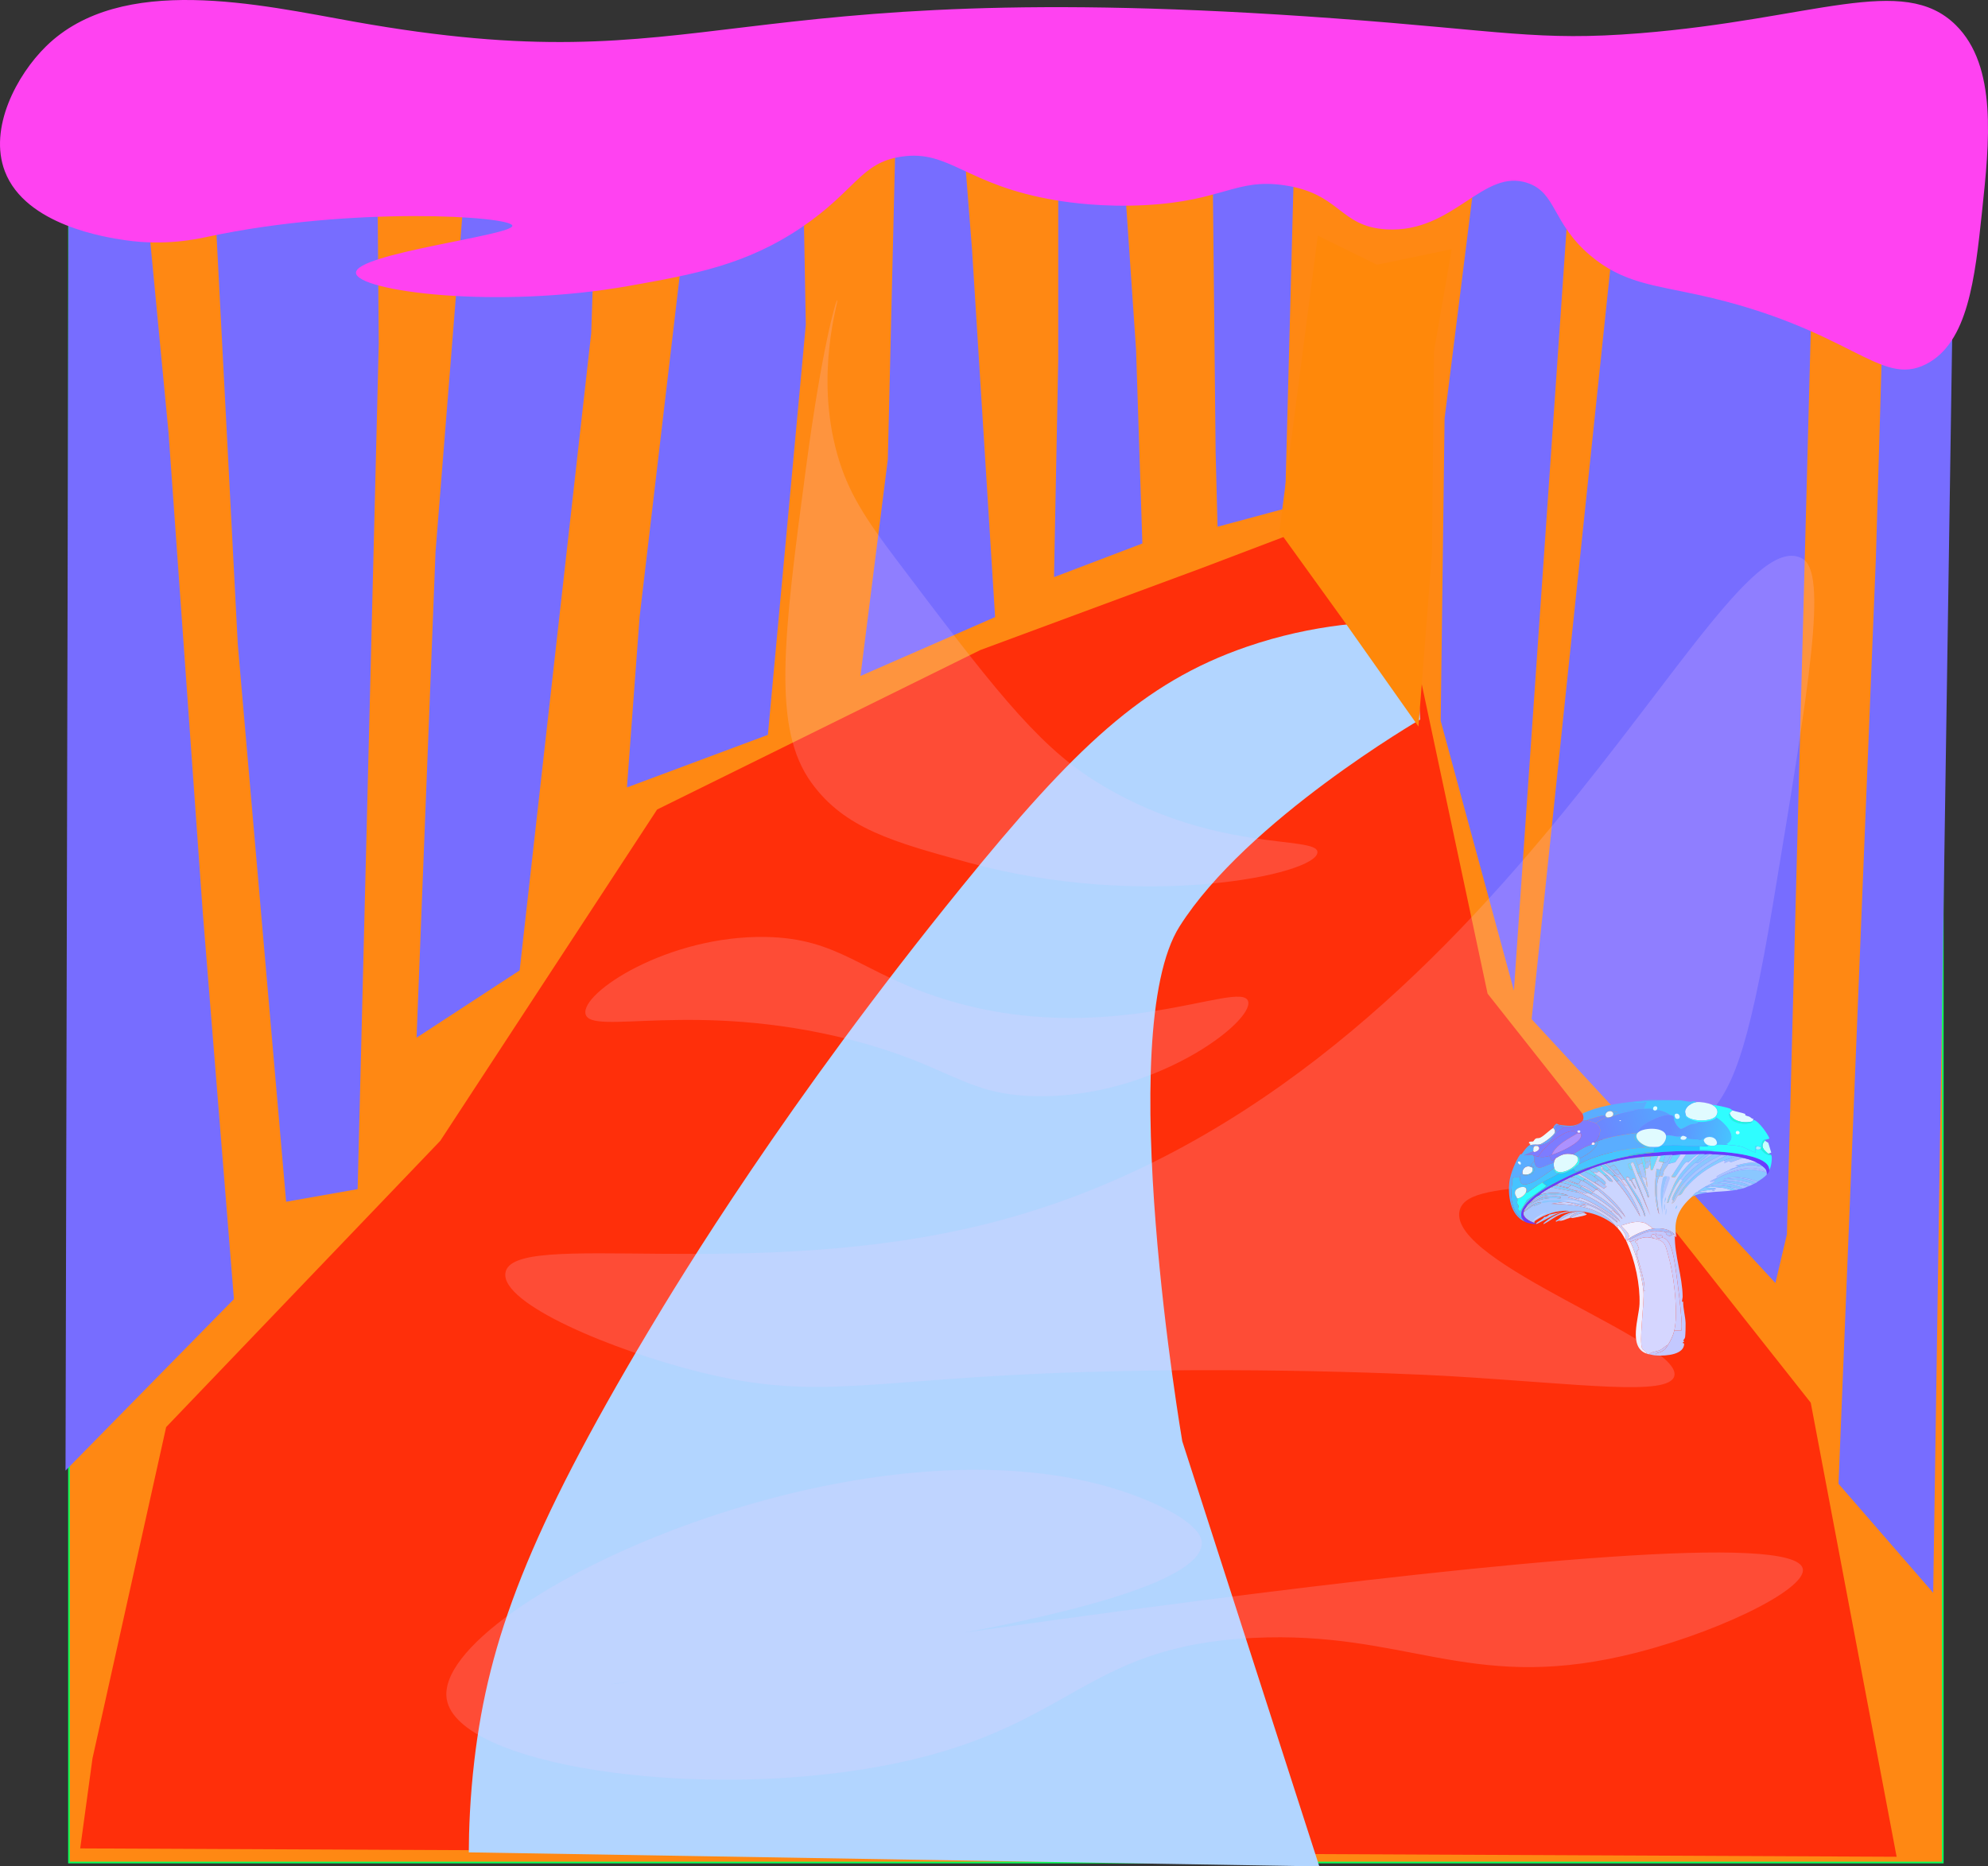 <?xml version="1.0" encoding="UTF-8"?>
<svg id="Layer_47" data-name="Layer 47" xmlns="http://www.w3.org/2000/svg" xmlns:xlink="http://www.w3.org/1999/xlink" viewBox="0 0 1187.84 1115.38">
  <rect x="0" y="0" width="1187.84" height="1115.38" fill="#333333" stroke="none"/>
  <defs>
    <style>
      .cls-1 {
        fill: #776dff;
      }

      .cls-2 {
        fill: #c5fffd;
      }

      .cls-3 {
        fill: #97c4ff;
      }

      .cls-4 {
        fill: #d5d6ff;
      }

      .cls-5 {
        fill: #6fd8ff;
      }

      .cls-6 {
        fill: #6d8aff;
      }

      .cls-7 {
        fill: url(#linear-gradient-2);
      }

      .cls-8 {
        fill: #85cbff;
      }

      .cls-9 {
        fill: #f2eeff;
      }

      .cls-10 {
        fill: #26c5ff;
      }

      .cls-11 {
        fill: #a7c6ff;
      }

      .cls-12 {
        fill: #b0c3ff;
      }

      .cls-13 {
        fill: #ac91ff;
      }

      .cls-14 {
        fill: url(#linear-gradient);
      }

      .cls-15 {
        fill: #63a4ff;
      }

      .cls-16 {
        fill: #a7beff;
      }

      .cls-17 {
        fill: #43c6ff;
      }

      .cls-18 {
        fill: #b0edff;
      }

      .cls-19 {
        fill: #b3c4ff;
      }

      .cls-20 {
        fill: #ff2f0a;
      }

      .cls-21 {
        fill: #ff42f1;
      }

      .cls-22 {
        fill: #fbd0ff;
        opacity: .18;
      }

      .cls-23 {
        fill: #18ffda;
      }

      .cls-24 {
        fill: #fff;
      }

      .cls-25 {
        fill: #ff880a;
      }

      .cls-26 {
        fill: #7d7cff;
      }

      .cls-27 {
        fill: #b2d5ff;
      }

      .cls-28 {
        fill: #693cff;
      }

      .cls-29 {
        fill: #5aadff;
      }

      .cls-30 {
        fill: #8ac7ff;
      }

      .cls-31 {
        fill: #ccceff;
      }

      .cls-32 {
        fill: #edf9ff;
      }

      .cls-33 {
        fill: #46c4ff;
      }

      .cls-34 {
        fill: #ff8813;
        stroke: #0afe5b;
        stroke-miterlimit: 10;
      }

      .cls-35 {
        fill: #2ffdff;
      }

      .cls-36 {
        fill: #e0fbff;
      }

      .cls-37 {
        fill: #c3c8ff;
      }

      .cls-38 {
        fill: #cbd5ff;
      }
    </style>
    <linearGradient id="linear-gradient" x1="2160" y1="7386.37" x2="2184.41" y2="7390.86" gradientTransform="translate(-2915.11 -12676.57) scale(1.81)" gradientUnits="userSpaceOnUse">
      <stop offset="0" stop-color="#648bff"/>
      <stop offset="1" stop-color="#40d0ff"/>
    </linearGradient>
    <linearGradient id="linear-gradient-2" x1="2160.17" y1="7385.03" x2="2143.69" y2="7389.86" gradientTransform="translate(-2915.11 -12676.57) scale(1.81)" gradientUnits="userSpaceOnUse">
      <stop offset="0" stop-color="#59a1ff"/>
      <stop offset="1" stop-color="#6b88ff"/>
    </linearGradient>
  </defs>
  <g>
    <g>
      <rect class="cls-34" x="41.22" y="35.43" width="1119.6" height="1077.63"/>
      <polygon class="cls-20" points="839.98 293.16 717.76 339.59 585.75 388.47 392.63 483.78 263.06 681.77 99.27 852.86 55.26 1050.86 47.92 1104.63 1133.24 1109.62 1081.93 838.28 888.84 593.82 839.97 364.04 839.98 293.16"/>
      <polygon class="cls-1" points="139.77 776.38 121.16 545.37 100.69 258.46 80.21 44.21 41.09 60.97 39.15 878.84 139.77 776.38"/>
      <polygon class="cls-1" points="124.51 46.96 142.08 385.08 170.96 718.18 213.69 710.64 226.31 205.35 225.06 49.48 124.51 46.96"/>
      <polygon class="cls-1" points="280.37 77.14 260.23 329.79 248.9 620.14 310.49 579.93 353.26 199.07 358.3 45.72 280.37 77.14"/>
      <polygon class="cls-1" points="416.12 79.67 382.16 368.76 374.6 470.58 458.82 439.16 481.47 194.06 478.97 57.05 416.12 79.67"/>
      <polygon class="cls-1" points="535.53 63.34 530.48 274.5 514.13 403.97 594.58 368.78 580.77 148.81 573.24 53.28 535.53 63.34"/>
      <polygon class="cls-1" points="632.31 75.91 632.3 215.44 629.78 344.9 682.57 324.8 678.81 209.16 668.77 62.09 632.31 75.91"/>
      <polygon class="cls-1" points="727.49 314.79 726.35 270.6 724.2 64.85 774.15 61.66 767.75 303.95 727.49 314.79"/>
      <polygon class="cls-1" points="1098.53 886.74 1120.86 333.12 1129.45 38.31 1168.88 40.03 1155.09 951.88 1098.53 886.74"/>
      <polyline class="cls-1" points="1067.69 737.62 1084.89 86.3 968.33 101.71 915.15 609.05 1060.83 766.76"/>
      <polygon class="cls-1" points="860.83 430.82 863.14 250.09 881.58 102.75 937.98 108.51 904.56 591.98 860.83 430.82"/>
      <path class="cls-21" d="M2.92,102.43c12.38,32.34,60.79,39.47,71.86,41.1,23.98,3.53,42.82-.65,49.96-2.17,85.7-18.21,180.59-12.22,181.38-6.5.81,5.79-93.98,16.58-93.41,28.23.53,10.82,83.3,22.07,164,7.62,37.9-6.79,68.94-12.35,102.1-34.75,32.55-21.99,35.3-38.68,59.74-42.35,28.97-4.35,38.45,17.1,92.32,26.07,8.64,1.44,28.42,4.22,53.37,2.91,46.55-2.45,54.03-16.15,83.14-11.87,33.72,4.96,32.79,24.67,60.94,26.35,40.21,2.4,57.68-36.89,84.5-27.69,17.33,5.95,14.45,23.88,37.38,43.29,19.36,16.39,38.1,17.72,64.92,23.61,90.54,19.9,107.98,55.51,135.74,41.33,25.1-12.82,29.19-51.32,33.45-91.48,4.36-41.09,9.19-86.56-15.73-111.16-31.57-31.17-85.14-3.4-188.87,4.9-60.89,4.87-82.02-1.53-181.98-8.87-373.63-27.45-369.64,40.57-586.27,1.92C155.43,2.93,72.48-16.37,27.52,27.67,10.12,44.71-6.99,76.53,2.92,102.43Z"/>
      <path class="cls-27" d="M845.2,371.49c-24.35-.61-60.33,1.29-100.3,15.04-62.19,21.38-103.14,60.76-170.52,143.75-104.42,128.59-167.8,233.15-187.25,265.78-71.34,119.7-95.21,183.96-103.67,255.76-2.69,22.81-3.3,41.93-3.35,55.17l508.19,8.4-81.89-254.1s-41.77-244.07-1.65-307.59c40.13-63.52,143.78-123.69,143.78-123.69l-3.34-58.51Z"/>
    </g>
    <path class="cls-22" d="M1076.93,333.82c-51.59-28.79-183.9,320.82-486.2,397.28-141.39,35.76-284.67,2.84-288.74,29.59-2.82,18.53,64.13,46.32,115.98,59.24,72.08,17.95,101.67,3.84,229.51.02,118.92-3.55,219.64,2.49,219.64,2.49,77.53,4.65,129.79,12.03,133.26.01,5.86-20.26-134.98-67.5-128.32-98.72,5.19-24.37,92.07-.87,145.61-54.28,16.77-16.73,26.45-37.2,41.96-130.79,21.69-130.88,32.54-196.32,17.29-204.83Z"/>
    <path class="cls-22" d="M500.26,271.46c6.42,22.76,16.86,38.52,35.29,62.92,55.25,73.15,82.88,109.72,118.14,131.97,70.14,44.26,133.68,32.5,133.49,42.98-.24,13.38-103.92,34.89-208.68,6.12-44.7-12.27-73.8-20.27-93.6-47.58-23.55-32.49-17.04-85.52-3.05-190.27,9.32-69.78,17.6-98.34,18.42-98.2,1.02.17-13.63,43.8,0,92.07Z"/>
    <path class="cls-22" d="M349.86,605.95c-2.96-12.74,49.31-46.97,107.41-46.02,44.4.72,57.03,21.41,105.87,36.84,98.71,31.17,178.27-11.93,182.6,1.55,3.89,12.1-56.55,58.36-127.36,56.76-42.75-.96-50.48-18.48-110.48-33.77-93.2-23.74-154.93-1.95-158.05-15.36Z"/>
    <path class="cls-22" d="M266.96,1015.64c-10.07-57.65,264.37-185.6,420.45-118.12,30.01,12.98,30.69,22.39,30.69,24.55-.14,48.15-353.07,83.3-352.93,84.36.21,1.51,702.51-111.74,711.99-68.99,2.81,12.67-55.02,40.19-107.42,52.16-92.89,21.21-130.5-15.18-220.96-10.76-103.69,5.06-107.59,55.48-222.5,76.7-112.28,20.73-252.49-.82-259.32-39.92Z"/>
  </g>
  <g id="Generative_Object" data-name="Generative Object">
    <g>
      <path class="cls-30" d="M1054.81,700.51s.31.42.88.23c.05.37-.03.76,0,1.13-1.43,1.73-3.53,3.03-5.56,4.3-6.12-2.61-13.86-3.61-20.48-1.47l9.51-.79c3.42.85,7.18,1.17,10.09,2.94-.48.28-1.01.44-1.46.68-3.56-1.11-8.01-2.31-11.85-2.49-1.64-.08-5.75.11-6.73.68,5.47-.12,11.89.23,16.24,2.94-.42.17-.75.29-1.17.45-5.96-1.25-11.97-3.28-18.28-2.49l8.78,1.13c1.99.88,5.11,1.14,6.58,2.49-.57.16-1.68.32-2.34.45-1.76-1-3.79-1.25-5.85-1.58-2.76-1.38-9.91-1.94-12.87,0-.44.07-.9.6-.88-.23.79-.46,1.23-.63,1.32-.68.35-.2,5.83-2.68,3.22-2.49-.12,0,.11.5-1.32.45,1.47-.74,2.9-1.8,4.39-2.49,9.47-4.39,17.3-6.44,27.79-3.17Z"/>
      <path class="cls-9" d="M987.82,734.22c-4.04.52-11.79,3.81-14.63,6.11-.22.18-1.38.68-1.17,1.02,2.16-.27,1.26-.06,1.76.57l-1.76.45c-.2-.43-.4-.98-.59-1.36,4.73-2.62-1.01-5.88-2.78-8.6,5.06-1.5,9.21-3.32,14.63-1.36l4.53,3.17Z"/>
      <path class="cls-11" d="M946.87,725.17c-2.78-.48-6.05,1.27-8.19,2.49-.29.06-.57.16-.88.23.34-1.69,3.11-2.47,4.68-3.28-4.38-.08-7.87,3.37-11.12,4.86-.52.24-1.14.36-1.61.68l-.15-.57c1.76-.84,3.12-2.39,4.83-3.28,3.57-1.86,6.91-2.75,11.12-2.04.16.03,1.96.42,1.32.91Z"/>
      <path class="cls-11" d="M1047.79,707.52c-.88.46-1.38.73-2.34,1.13-4.35-2.71-10.77-3.06-16.24-2.94.98-.57,5.09-.76,6.73-.68,3.84.18,8.28,1.38,11.85,2.49Z"/>
      <path class="cls-11" d="M917.91,731.51c.03-.14-.05-.39,0-.45.74-.99,4.21-2.47,4.83-3.85.81.32,2.41-.64,2.93-1.36l8.34-1.7c-1.45.52-3.14.87-4.53,1.47-1.76.76-10.87,5.82-11.56,5.88Z"/>
      <path class="cls-11" d="M1044.28,709.11c-.97.36-1.89.85-2.93,1.13-1.47-1.35-4.59-1.61-6.58-2.49l-8.78-1.13c6.31-.79,12.33,1.24,18.28,2.49Z"/>
      <path class="cls-38" d="M937.8,727.89c-1.67.38-4.3,2.07-6.44,1.58,3.25-1.5,6.74-4.95,11.12-4.86-1.57.81-4.34,1.59-4.68,3.28Z"/>
      <path class="cls-11" d="M1050.13,706.17c-.28.18-.48.45-.88.68-2.91-1.77-6.67-2.1-10.09-2.94l-9.51.79c6.62-2.13,14.35-1.14,20.48,1.47Z"/>
      <path class="cls-38" d="M946.87,725.17c4.61.8-5.61,2.37-7.17,2.72-.58.13-.85-.26-1.02-.23,2.14-1.22,5.41-2.97,8.19-2.49Z"/>
      <path class="cls-11" d="M1039.02,710.69c-.66.13-1.12.38-1.76.45l-4.1-2.04c2.06.33,4.09.59,5.85,1.58Z"/>
      <path class="cls-8" d="M978.75,696.66c.46,1.47.95,2.85,1.46,4.3l-1.76.23c-.38-.82-2.26-6.27-2.63-6.45-1.02-.48-1.88,1.33-.88,1.92-.04-.07-1.21-.7-1.02-1.36-2.54-1.02.34,5.39,1.32,3.51-.45-.41-.26-1.83-.29-1.92l11.12,29.3-9.36-21.95c-4.23-.04,1.2,4.42.73,6.22-1.3-1.53-1.91-3.55-3.07-5.09-.18-.24-.68.01-.88-.23-.05-.06.45-.79-.29-1.36-.79-.61-1.5-.41-1.46.45.03.73,7.17,10.93,8.19,13.12.55,1.19,3.36,8.36,3.22,9.05-.33,1.63-1.38-2.55-1.46-2.72-2.53-5.19-5.65-10.5-8.78-15.5-.74-1.18-1.57-2.25-2.34-3.39-.82-1.22-1.42-2.18-2.34-3.39-.61-.81-1.07-1.68-1.76-2.49-.36-.43-1.8-2.64-2.19-2.72l-2.49,1.36c-.83-.8-1.27-1.63-2.63-2.04,6.22-1.75,12.46-3.03,19.01-3.85.71.78-.64.25-.88.57-.43.58,1.22,3.65,1.46,4.41Z"/>
      <path class="cls-30" d="M1028.78,690.1c-13.22,6.11-24.44,15.82-28.96,27.38-.39-.11-.73-.32-.73-.68.02-2.09,4.71-9.68,6.29-11.77,4.46-5.88,11.34-11.19,18.43-15.16,1.71.03,3.28.1,4.97.23Z"/>
      <path class="cls-11" d="M1032,690.33c-12.17,5.82-23.27,13.61-28.96,23.98-1.55.46-1.75,4.18-4.1,4.86.1-.61.66-1.14.88-1.7,4.52-11.56,15.74-21.26,28.96-27.38,1.08.08,2.14.11,3.22.23Z"/>
      <path class="cls-8" d="M1036.97,691.01c-2.06,1.09-4.51,1.61-6.73,2.49-9.35,3.72-17.73,10.04-23.4,16.86-.98,1.17-1.89,4.02-3.8,3.96,5.69-10.37,16.79-18.16,28.96-23.98,1.69.18,3.31.4,4.97.68Z"/>
      <path class="cls-8" d="M1019.12,689.88c-1.56.49-4.6,3.69-5.85,4.75-3.94,3.34-6.54,5.96-9.36,9.96-3.13,4.45-5.61,9.16-7.02,14.14l-.88.23,1.17-4.07c1.53-2.79,2.24-5.82,3.8-8.6,3.48-6.2,8.87-11.63,14.63-16.63,1.07,0,2.58-.18,3.51.23Z"/>
      <path class="cls-8" d="M1015.03,689.65c-2.64,1.1-4.02,3.18-6,4.75-.25.2-.62-.44-1.61.11-1.53.86-5.98,8.72-6.58,8.94-.3.11-2.02.07-2.19-.34l8.78-13.24c2.53-.08,5.09-.18,7.61-.23Z"/>
      <path class="cls-11" d="M1053.06,696.89c1.63,1.3,2.36,1.92,2.63,3.85-.57.2-.83-.21-.88-.23-.85-1.54-5.63-2.41-7.46-2.49-6.83-.31-14.98,2.48-20.33,5.66-1.49.69-2.92,1.75-4.39,2.49-.33-.01-.38.45-.88-.11,1.05-.94,3.44-1.59,4.39-2.49.3-.29-.63-.41-.59-.45.52-.53,6.78-3.53,7.9-3.96,3.7-1.42,9.48-3.08,13.6-2.94,1.93.06,4.01,1.04,6,.68Z"/>
      <path class="cls-38" d="M948.62,712.73c.56.3,1.23.6,1.76.91,5.76,3.33,12.69,8.12,16.67,12.44-1.4-.31-3.52-3.98-4.39-2.04-5.15-4.58-11.56-8.22-18.43-11.09-.78-.32-2.23-1.11-2.93-1.36,2.36-.51,5.24,3.05,7.31,1.13Z"/>
      <path class="cls-11" d="M1023.8,689.88c-7.09,3.97-13.97,9.28-18.43,15.16l-1.46-.45c2.82-4,5.42-6.61,9.36-9.96-.12.65.7.52,1.17.34,1.11-.43,5.92-4.35,6.73-5.32.94-.05,1.82.21,2.63.23Z"/>
      <path class="cls-30" d="M946.58,700.06c2.06.91,4.34,1.98,6.14,3.17.83.55,1.82,1.62,2.63,2.26l-2.63,1.02c1.56.65,2.81,1.99,4.1,2.83l-13.16-7.92c.98-.43,1.89-.93,2.93-1.36Z"/>
      <path class="cls-11" d="M981.39,695.08c.52,2.53,1.56,5.46,2.05,7.47.53,2.22.82,4.54,1.02,6.79-1.5-1.7.3-6.36-3.36-5.66-.32-.89-.56-1.82-.88-2.72-.52-1.45-1-2.83-1.46-4.3.07-.85,1.77-1.19,2.63-1.58Z"/>
      <path class="cls-5" d="M990.75,690.78l-3.22,8.26-1.17.23-.29-3.05c.12-.35.23-1.64.29-2.15.02-.18-.59-.09-.59-.11.08-.96.41-1.98.59-2.94,1.49-.13,2.92-.12,4.39-.23Z"/>
      <path class="cls-30" d="M1050.13,695.08c.87.2,2.26,1.28,2.93,1.81-1.99.37-4.07-.61-6-.68-4.12-.14-9.9,1.52-13.6,2.94.72-1.14,8.29-2.11,3.36-2.49,3.95-1.02,9.12-2.56,13.31-1.58Z"/>
      <path class="cls-5" d="M996.89,695.53c.89-1.72,1.43-3.57,2.63-5.2,1.48-.07,3.2-.4,4.68-.45l-3.22,4.64-4.1,1.02Z"/>
      <path class="cls-3" d="M1042.23,692.14c-1.43-.17-7.9,2.56-8.34,2.49-.28-.05,0-.64-.29-.68-.69-.09-2.49.76-3.22,1.13-.57-.48.78-.54.73-.79-.02-.09-1.13-.22-.88-.79,2.22-.88,4.67-1.4,6.73-2.49,1.86.31,3.46.67,5.27,1.13Z"/>
      <path class="cls-8" d="M944.53,708.43c-.13.44.22.49.59.68-.76.54-1.33.51-.88,1.36-1.69-.77-3.16-1.43-4.97-2.04-2.33-.77-4.51-1.45-7.02-1.81.78-.38,1.54-.77,2.34-1.13,3.26.86,6.86,1.78,9.95,2.94Z"/>
      <path class="cls-11" d="M959.15,695.53c1.36.4,1.8,1.23,2.63,2.04.69.67,1.34,1.37,2.05,2.04,1.52,1.42,2.07,3.24,4.39,1.81.92,1.22,1.52,2.18,2.34,3.39l-1.76.45c-.95-1.06-1.81-2.3-3.51-2.72-1.01-1.16-2.12-2.28-3.22-3.39s-2.27-2.55-3.8-3.39c.32-.09.59-.14.88-.23Z"/>
      <path class="cls-5" d="M982.56,691.23c.95.75-.71,3.38,1.17,3.39-.97.73-.58,2.45-.59,3.62,0,1.44.48,2.85.29,4.3-.49-2.01-1.52-4.94-2.05-7.47-.25-1.2-.54-2.43-.88-3.62.68-.08,1.37-.16,2.05-.23Z"/>
      <path class="cls-30" d="M955.06,710.01c-.04.32-1.06.72-1.32.68-.45-.08-5.85-3.84-7.17-4.53-.83-1.27-.36-.8.88-1.58,2.95,1.77,5.02,3.4,7.61,5.43Z"/>
      <path class="cls-5" d="M956.23,696.44c.52.26.78.57,1.17.91-3.04.16,2.38,4.3,3.22,5.2-1.19-.21-.86-.79-1.76.23-1.04-.9-2.1-1.88-3.22-2.72-1.45-1.09-1.77-2.17-4.1-2.04,1.54-.55,3.11-1.09,4.68-1.58Z"/>
      <path class="cls-30" d="M958.57,707.98c-.97-.96-2.14-1.64-3.22-2.49-.81-.64-1.8-1.71-2.63-2.26l1.17-1.13c1.48,1.08,7.81,4.76,4.68,5.88Z"/>
      <path class="cls-11" d="M958.57,707.98c.27.27,1.48,1.16,1.46,1.24s-1.64.65-1.61,1.24c-.47-.44-1.05-.77-1.61-1.13-1.28-.84-2.53-2.17-4.1-2.83l2.63-1.02c1.08.85,2.24,1.53,3.22,2.49Z"/>
      <path class="cls-30" d="M993.67,694.85c.02-.07-.02-.16,0-.23l1.46-4.3c1.15-.07,2.38-.17,3.51-.23-1.72,1.68-1.3,5.48-4.97,4.75Z"/>
      <path class="cls-5" d="M942.48,701.87c1.7.85,3.38,1.76,4.97,2.72-1.24.78-1.71.31-.88,1.58-.49-.26-.97-.45-1.46-.68-2-.93-3.56-2.32-6.14-2.04.9-.8,2.36-1.08,3.51-1.58Z"/>
      <path class="cls-30" d="M951.84,712.73l-1.46.91c-.52-.3-1.2-.6-1.76-.91-1.45-.79-2.85-1.56-4.39-2.26-.46-.85.12-.82.88-1.36,2.28,1.22,4.51,2.3,6.73,3.62Z"/>
      <path class="cls-8" d="M962.08,699.15c1.1,1.11,2.21,2.23,3.22,3.39v.23c-1.04-.63-.89-.16-2.05.23-1.34-1.32-2.46-1.85-3.36-2.49-.77-.55-3.88-1.96-2.19-2.72.36.3,2.31,2.01,2.49,2.04.58.07.64-1.23,1.9-.68Z"/>
      <path class="cls-5" d="M949.5,698.93c.79.82,1.95,1.37,2.93,2.04.54.37.96.77,1.46,1.13l-1.17,1.13c-1.8-1.19-4.08-2.25-6.14-3.17.99-.4,1.93-.75,2.93-1.13Z"/>
      <path class="cls-30" d="M955.64,700.06c-.68-.16-1.32.88-1.61.91-.45.05-1.46-1.11-1.61,0-.98-.67-2.14-1.21-2.93-2.04.68-.26,1.33-.65,2.05-.91,2.32-.13,2.64.95,4.1,2.04Z"/>
      <path class="cls-5" d="M995.14,690.33l-1.46,4.3-2.63-.57,1.46-3.51c.89-.06,1.75-.17,2.63-.23Z"/>
      <path class="cls-3" d="M986.07,696.21s-.48-.09-.59.11c-.42.82.23,2.01-2.34,1.92,0-1.17-.38-2.89.59-3.62.62-.46,1.52-.28,2.05-.68,0,.02.61-.07.59.11-.07.51-.17,1.8-.29,2.15Z"/>
      <path class="cls-30" d="M992.8,697.34c-.3.87-1.25,5.1-1.46,5.32-.14.14-1.65.2-2.05.57.16-1.63.31-3.24.59-4.86l1.9.57,1.02-1.58Z"/>
      <path class="cls-5" d="M962.08,699.15c-1.26-.56-1.33.75-1.9.68-.18-.02-2.13-1.74-2.49-2.04-.02-.02.07-.14-.29-.45-.39-.34-.65-.65-1.17-.91.68-.21,1.35-.48,2.05-.68,1.53.85,2.67,2.25,3.8,3.39Z"/>
      <path class="cls-38" d="M972.9,708.2c-2.18,1.17-3.02-1.74-4.1-2.94l1.76-.45c.77,1.14,1.6,2.21,2.34,3.39Z"/>
      <path class="cls-5" d="M974.95,696.66c.03.06-.03.16,0,.23.04.09-.16,1.52.29,1.92-.97,1.88-3.85-4.53-1.32-3.51-.18.66.99,1.28,1.02,1.36Z"/>
      <g>
        <path class="cls-38" d="M1015.61,689.65c-5.76,5-11.15,10.43-14.63,16.63-1.56,2.78-2.27,5.81-3.8,8.6l-1.17,4.07.88-.23c1.41-4.99,3.89-9.7,7.02-14.14l1.46.45c-1.58,2.08-6.27,9.68-6.29,11.77,0,.36.34.57.73.68-.22.55-.78,1.09-.88,1.7,2.35-.68,2.55-4.4,4.1-4.86,1.91.06,2.82-2.78,3.8-3.96,5.68-6.82,14.05-13.14,23.4-16.86-.25.57.86.7.88.79.05.25-1.3.31-.73.79.72-.37,2.52-1.22,3.22-1.13.28.04,0,.63.29.68.44.07,6.91-2.66,8.34-2.49,2.76.71,5.68,1.42,7.9,2.94-4.19-.97-9.36.56-13.31,1.58,4.93.38-2.64,1.35-3.36,2.49-1.12.43-7.38,3.43-7.9,3.96-.05.05.89.17.59.45-.95.9-3.34,1.55-4.39,2.49.5.57.55.1.88.11,1.43.05,1.2-.44,1.32-.45,2.61-.19-2.86,2.29-3.22,2.49-.08.05-.53.22-1.32.68-.58.34-5.11,3.03-4.97,3.28,2.57-.41,5.26-.95,7.9-1.02.48.22,1.87.64,2.34.11-.71-.19-1.6-.13-2.34-.11-.04-.02-.72-.38-.44-.45l3.51-.23c-1.29-1.11-4.54-.21-6.44-.68,3.75-.9,7.65-.24,11.41.23,1.25.15,3.92,1.28,5.12,1.36-5.13.75-10.36.68-15.5,1.36-.33-.54-5.99-.31-6.29-.23-.88.24-2.41,2.35-3.07,2.94-7.91,7.07-10.75,14.17-9.07,23.65-.7.34-.53-.35-.88-.79,0-.28.73-.47-.29-.45-.04-.05.05-.17,0-.23-2.7-3.08-8.01-3.98-12.58-3.39l-4.53-3.17c-5.41-1.97-9.57-.14-14.63,1.36,1.77,2.72,7.51,5.98,2.78,8.6-.02-.04-.45-.42-.59-.68,2.52-.96-3.16-7.77-3.95-7.92-2.44-.48.6,1.19-.15,1.81-.55-.59-1.13-1.27-1.76-1.81-2.67-4.24-9.48-8.11-15.07-9.96-7.26-2.4-15.16-2.92-22.96-3.05l7.17-1.02c3.65-.19,9.84,2.38,12.87,2.49.45.02,1.07,0,.59-.45l-2.49-.79c.29-.4,2.12.03,2.49.11,6.24,1.46,14.37,7.15,18.72,10.86l-.15-1.02c-7.66-6.76-17.82-11.83-29.25-13.8,1.56-1.53,5.32.86,6.29.79.27-.02.02-.67.29-.68,4.05-.15,21.73,10.92,24.57,14.26-1.21-2.16-3.4-4.32-5.41-6.11.87-1.95,2.99,1.73,4.39,2.04.72.78,1.26,1.83,2.34,2.38-3.65-6.43-10.47-11.5-17.55-15.73-2.21-1.32-4.45-2.4-6.73-3.62-.36-.19-.71-.24-.59-.68.85.32,1.93.55,2.78.91.9.37,4.66,2.98,4.97,2.94.12-.02.84-1.45,1.76-1.36,1.51.15,16.12,14.42,17.26,16.74-3.18-6.59-9.89-12.66-16.24-17.65-2.59-2.03-4.66-3.66-7.61-5.43-1.59-.96-3.28-1.87-4.97-2.72.43-.19.86-.32,1.17-.45l13.16,7.92c.56.36,1.13.69,1.61,1.13-.03-.59,1.59-1.16,1.61-1.24s-1.19-.97-1.46-1.24c3.13-1.12-3.2-4.81-4.68-5.88-.5-.37-.92-.76-1.46-1.13.15-1.11,1.16.05,1.61,0,.29-.03.93-1.06,1.61-.91,1.12.84,2.18,1.81,3.22,2.72,1.41,1.23,2.25,3.39,4.53,3.39.58-.44-2.28-3.09-2.78-3.62-.84-.9-6.26-5.04-3.22-5.2.37.32.27.43.29.45-1.69.75,1.42,2.16,2.19,2.72.9.64,2.03,1.17,3.36,2.49.99.98,1.73,2.14,2.63,3.17,5.77,6.59,9.99,13.58,14.19,20.82-2.1-7.27-6.87-15.54-12.43-21.72-.67-.75-1.46-1.96-2.34-2.49v-.23c1.7.42,2.56,1.66,3.51,2.72,1.08,1.2,1.92,4.11,4.1,2.94,3.13,5,6.25,10.3,8.78,15.5.08.16,1.13,4.35,1.46,2.72.14-.69-2.66-7.86-3.22-9.05-1.02-2.19-8.16-12.4-8.19-13.12-.03-.87.67-1.06,1.46-.45.74.56.24,1.3.29,1.36.2.24.7-.01.88.23,1.16,1.54,1.78,3.56,3.07,5.09.47-1.8-4.96-6.26-.73-6.22l9.36,21.95-11.12-29.3c-.03-.07.03-.16,0-.23-1-.59-.14-2.41.88-1.92.37.18,2.25,5.62,2.63,6.45,2.15,4.67,4.71,9.27,6.14,14.14.76.36.61-.34.59-.68-.16-2.46-3.13-8.24-4.1-10.97,3.67-.71,1.87,3.96,3.36,5.66-.21-2.25-.49-4.57-1.02-6.79.19-1.45-.29-2.86-.29-4.3,2.57.09,1.92-1.1,2.34-1.92.1-.2.58-.09.59-.11l.29,3.05,1.17-.23,3.22-8.26c.51-.04,1.16-.19,1.76-.23l-1.46,3.51,2.63.57c-.02.07.02.16,0,.23-.28.83-.59,1.66-.88,2.49l-1.02,1.58-1.9-.57c-.28,1.62-.42,3.23-.59,4.86-.75,7.49-.36,15.28,2.05,22.51-.81-6.38-2.33-14.73-.59-21.04.86-3.11,2.03-1.42,2.63-1.81.29-.19.66-3.01.88-3.39.54-.96,1.81-2.38,2.63-3.96l4.1-1.02,3.22-4.64c1.07-.04,2.13.03,3.22,0l-8.78,13.24c.17.41,1.9.45,2.19.34.6-.22,5.06-8.08,6.58-8.94.99-.56,1.36.09,1.61-.11,1.98-1.57,3.36-3.65,6-4.75.19,0,.39,0,.59,0Z"/>
        <g>
          <path class="cls-8" d="M1033.17,709.11l4.1,2.04c-.31.03-1.57.24-1.76.23-1.2-.08-3.87-1.2-5.12-1.36-3.75-.47-7.65-1.13-11.41-.23,1.9.47,5.15-.43,6.44.68l-3.51.23c-.28.07.4.43.44.45-2.63.07-5.33.61-7.9,1.02-.13-.25,4.4-2.94,4.97-3.28-.02.83.44.3.88.23,4.69-.73,8.12-.76,12.87,0Z"/>
          <path class="cls-9" d="M970.86,740.33c-1.09-2.07-2.27-4.17-4.1-6.11.74-.62-2.3-2.29.15-1.81.79.15,6.46,6.96,3.95,7.92Z"/>
          <path class="cls-30" d="M1020,712.73c-3.45.45-6.49,1.03-9.36,2.72.66-.59,2.19-2.7,3.07-2.94.3-.08,5.96-.31,6.29.23Z"/>
          <path class="cls-11" d="M945.11,705.49c.5.23.97.42,1.46.68,1.31.69,6.71,4.45,7.17,4.53.26.04,1.27-.35,1.32-.68,6.35,4.99,13.05,11.06,16.24,17.65-1.14-2.33-15.75-16.6-17.26-16.74-.91-.09-1.63,1.34-1.76,1.36-.31.04-4.08-2.57-4.97-2.94s-1.93-.59-2.78-.91c-3.09-1.16-6.68-2.08-9.95-2.94.24-.11.55-.31.88-.45,1.32-.11,7.06,2.53,7.46,2.49.92-.09.92-2.07,2.19-2.04Z"/>
          <path class="cls-3" d="M999.52,690.33c-1.2,1.63-1.74,3.48-2.63,5.2-.82,1.58-2.1,3-2.63,3.96-.22.39-.58,3.2-.88,3.39-.6.39-1.77-1.3-2.63,1.81-1.75,6.31-.22,14.66.59,21.04-2.41-7.24-2.8-15.02-2.05-22.51.4-.37,1.9-.42,2.05-.57.22-.21,1.16-4.44,1.46-5.32s.6-1.66.88-2.49c3.67.72,3.26-3.07,4.97-4.75.57-.03.64.24.88.23Z"/>
          <path class="cls-11" d="M965.88,706.17l1.76-.91c5.56,6.18,10.33,14.45,12.43,21.72-4.2-7.24-8.42-14.23-14.19-20.82Z"/>
          <path class="cls-11" d="M967.05,726.08c-3.98-4.33-10.91-9.12-16.67-12.44l1.46-.91c7.08,4.22,13.9,9.29,17.55,15.73-1.08-.55-1.62-1.6-2.34-2.38Z"/>
          <path class="cls-3" d="M996.31,703c-1.73,4.73-2.65,9.11-2.93,14.03-.18,3.15-.22,5.91.15,9.05-1.19-6.08-1.94-13.74-.44-19.8.44-1.77.22-3.94,3.22-3.28Z"/>
          <path class="cls-12" d="M993.38,717.03c.28-4.92,1.2-9.3,2.93-14.03.33.07.88-.13,1.17.11l.29,1.13-4.39,12.78Z"/>
          <path class="cls-3" d="M980.22,700.96c.32.89.56,1.82.88,2.72.96,2.73,3.94,8.51,4.1,10.97.02.34.18,1.04-.59.68-1.43-4.87-4-9.48-6.14-14.14l1.76-.23Z"/>
          <path class="cls-30" d="M965.3,702.77c.88.53,1.67,1.74,2.34,2.49l-1.76.91c-.9-1.03-1.64-2.19-2.63-3.17,1.16-.38,1-.85,2.05-.23Z"/>
          <path class="cls-30" d="M960.62,702.55c.5.53,3.35,3.18,2.78,3.62-2.29,0-3.12-2.16-4.53-3.39.89-1.02.56-.44,1.76-.23Z"/>
          <path class="cls-11" d="M994.4,719.29c.91,1.02.36,2.91.29,4.07-.91-1.01-.36-2.91-.29-4.07Z"/>
          <polygon class="cls-3" points="994.99 715.22 995.43 716.69 994.4 719.06 994.99 715.22"/>
          <path class="cls-11" d="M995.57,722.23c.59.33-.04,3.85-.29,3.85-.45-1.29.13-2.57.29-3.85Z"/>
          <path class="cls-30" d="M1002.01,720.42c.49.29-.52,2.18-.88,2.04-.27-.64.44-1.52.88-2.04Z"/>
          <path class="cls-8" d="M1022.34,711.14c.74-.02,1.63-.08,2.34.11-.47.53-1.86.11-2.34-.11Z"/>
          <path class="cls-24" d="M1000.69,738.3s-.44.1-.59-.11c-.21-.31.31-.32.29-.34,1.02-.01.3.17.29.45Z"/>
        </g>
      </g>
      <path class="cls-8" d="M941.31,711.6c.7.24,2.15,1.03,2.93,1.36l-17.55-3.39c.74-.42,1.62-.73,2.34-1.13,4.21.82,8.33,1.78,12.29,3.17Z"/>
      <g>
        <path class="cls-11" d="M944.24,712.95c6.87,2.87,13.28,6.51,18.43,11.09,2.01,1.79,4.2,3.95,5.41,6.11-2.84-3.34-20.52-14.4-24.57-14.26-.27,0-.02.66-.29.68-.97.07-4.73-2.33-6.29-.79,11.43,1.97,21.59,7.05,29.25,13.8l.15,1.02c-4.35-3.71-12.48-9.4-18.72-10.86-.36-.08-2.2-.51-2.49-.11l2.49.79c.48.45-.13.47-.59.45-3.03-.11-9.22-2.67-12.87-2.49l-7.17,1.02c7.8.13,15.71.65,22.96,3.05,5.59,1.85,12.4,5.72,15.07,9.96-7.81-6.72-21.41-11.14-32.32-6.79-3.65,1.45-6.82,4.13-10.24,5.88-1.23.08,2.3-2.48,2.63-2.72,3.42-2.4,8.11-4.5,12.73-5.09-6.82-.74-15.01,2.09-20.04,5.54-.83.57-1.04.69-1.02,1.58-3.08-1.07-7.08-3.3-6.44-6.34l6-4.3.29.45c7.12-2.13,4.39-3.32-.88-.68-1.12.56-4.71,3.2-5.12,4.07-.23-.83.51-1.39.88-2.04,5.67-4.94,12.24-6.72,20.77-5.77,2.54-1.79-6.85-1.17-8.04-1.02-4.29.54-6.78,2.27-10.38,3.85.59-.56.58-.75,1.46-1.36,1.66-1.15,6.48-3.08,8.63-3.39,4.22-.61,9.26-.07,13.16.23-4.2-2.2-12.85-2.04-17.41-.23,1.79-1.84,4.64-3.39,7.02-4.75l17.55,3.39Z"/>
        <g>
          <path class="cls-8" d="M915.27,717.71c.86-1.19,2.85-2.78,4.39-3.39,4.56-1.82,13.21-1.97,17.41.23-3.91-.3-8.94-.84-13.16-.23-2.15.31-6.97,2.25-8.63,3.39Z"/>
          <path class="cls-30" d="M911.47,722.01c.84-1.47,1.02-1.71,2.34-2.94,3.61-1.58,6.1-3.3,10.38-3.85,1.2-.15,10.58-.77,8.04,1.02-8.53-.95-15.1.83-20.77,5.77Z"/>
          <path class="cls-30" d="M933.12,717.25c-.13.02-.68.94-2.19,1.13-1.64.2-3.66-.29-4.97-.23-.28.01-6.7,1.72-4.1-.23.75-.57,9.64-.68,11.26-.68Z"/>
          <path class="cls-30" d="M910.3,724.49c.04-.18.2-.25.29-.45.41-.87,4-3.51,5.12-4.07,5.27-2.64,8-1.45.88.68l-.29-.45-6,4.3Z"/>
          <path class="cls-38" d="M933.12,717.25c4.15,0,7.61-.13,11.41,1.7.04.71-10.25-1.91-11.41-1.7Z"/>
          <path class="cls-38" d="M924.2,724.49l-8.63,5.54c1.8-2.5,5.4-4.29,8.63-5.54Z"/>
        </g>
      </g>
      <g>
        <path class="cls-4" d="M988.41,740.11c2.9.67,5.27,1.64,6.44,3.96.99,1.96,2.99,9.99,3.51,12.44,2.16,10.11,4.3,28.74,2.05,38.58-.65,2.85-2.13,6.02-3.8,8.6-1.97.81-2.79,2.25-4.83,3.17s-5.69,1.01-6.29,2.49c-.89-.19-.83-.13-1.76-.45.45-.82-2.25-2.46-2.34-2.6-2.39-3.81,1.27-27.71.59-34.73,1.41.04.56-.1.59-.57.31-6.69-3.48-15.65-4.68-22.4,0-1.35,1.41-1.87,1.46-2.04.06-.19-1.27-3.42-1.46-3.85-.11-.23-.77,0-.88-.23-.46-.99,2.03-.79,1.46-1.92,4.43-1.35,5.24-1.54,9.95-.45Z"/>
        <path class="cls-37" d="M995.14,736.49c.33.25.36,1.06.59,1.24.84.68,2.24,1.48,2.93.34l1.76-.45c.05.05-.04.17,0,.23.01.02-.5.03-.29.34.14.21.56.08.59.11-.23,11.72,4.57,24.67,4.68,36.77,0,.77-1.02,3.86.29,2.72-.07,4.16,1.31,8.84,1.46,12.9.06,1.48-.06,6.73-.29,8.37-.13.95-1.14,1.88-1.17,2.04-.02.08.64.29.59.68,0,.05-.94.41-.88.68s.88.37.88.45c.1,6.5-10.17,7.56-16.97,7.13-.56-1.69,2.16-1.56,3.36-2.26,2.61-1.52,2.58-1.97,3.95-4.07,1.68-2.58,3.15-5.75,3.8-8.6l4.1.11c1.63-1.78-3.35-38.7-4.39-43.44-.61-2.8-2.24-11.57-6.73-12.11.07-3.38-4.92.31-4.1-4.07,1.45-.02,4.77.07,5.85.91Z"/>
        <path class="cls-9" d="M974.07,742.14c3.8,6.9,7.17,21.98,7.9,29.42.69,7.02-2.97,30.92-.59,34.73.09.15,2.79,1.78,2.34,2.6-10.98-3.84-4.38-21.69-4.1-29.53.42-11.51-2.64-26.12-7.61-37l1.76-.45c.21.26.28.21.29.23Z"/>
        <path class="cls-37" d="M996.6,803.69c-1.37,2.1-1.34,2.55-3.95,4.07-1.2.7-3.93.57-3.36,2.26-1.28-.08-2.57-.42-3.8-.68.6-1.48,4.21-1.55,6.29-2.49s2.85-2.35,4.83-3.17Z"/>
        <path class="cls-16" d="M1000.4,737.62l-1.76.45c.67-1.11-2.55-2.74-3.51-1.58-1.08-.83-4.4-.93-5.85-.91-6.31.09-9.99,2.76-15.07,4.98-.56.25-1.04.53-1.02-.23,2.83-2.3,10.58-5.59,14.63-6.11,4.57-.59,9.88.32,12.58,3.39Z"/>
        <path class="cls-31" d="M993.38,739.65c4.48.53,6.11,9.3,6.73,12.11,1.04,4.74,6.02,41.67,4.39,43.44l-4.1-.11c2.25-9.84.12-28.47-2.05-38.58-.52-2.45-2.52-10.48-3.51-12.44-1.17-2.32-3.54-3.29-6.44-3.96-1.3-.96-2.93-.95-1.02-2.49,2.21-.26,2.31,2.27,3.51,2.49.12.02,2.12-.5,2.49-.45Z"/>
        <path class="cls-38" d="M981.97,771.56c-.73-7.43-4.09-22.51-7.9-29.42,1.38-.56,2.95-1.15,4.39-1.58.57,1.13-1.92.94-1.46,1.92.11.23.77,0,.88.23.2.42,1.53,3.65,1.46,3.85-.05.16-1.46.69-1.46,2.04,1.2,6.75,5,15.71,4.68,22.4-.02.46.82.6-.59.57Z"/>
        <path class="cls-37" d="M989.29,735.58c-.82,4.39,4.17.69,4.1,4.07-.37-.04-2.36.47-2.49.45-1.2-.21-1.3-2.75-3.51-2.49-1.9,1.54-.27,1.53,1.02,2.49-4.71-1.08-5.51-.9-9.95.45-1.44.44-3.01,1.02-4.39,1.58,0-.01-.09.04-.29-.23-.49-.63.41-.84-1.76-.57-.21-.34.95-.84,1.17-1.02-.01.76.46.47,1.02.23,5.07-2.22,8.75-4.89,15.07-4.98Z"/>
        <path class="cls-19" d="M998.65,738.07c-.69,1.14-2.09.34-2.93-.34-.23-.19-.26-.99-.59-1.24.96-1.16,4.18.47,3.51,1.58Z"/>
      </g>
      <path class="cls-11" d="M929.9,707.98c.92.21,6.8,1.87,7.17,1.81.14-.02,1.14-1.71,2.19-1.36,1.82.6,3.29,1.27,4.97,2.04,1.54.7,2.94,1.47,4.39,2.26-2.07,1.92-4.96-1.64-7.31-1.13-3.95-1.39-8.08-2.35-12.29-3.17.32-.17.58-.3.88-.45Z"/>
      <path class="cls-30" d="M938.97,703.45c2.58-.28,4.14,1.1,6.14,2.04-1.28-.03-1.28,1.95-2.19,2.04-.4.04-6.14-2.59-7.46-2.49.96-.41,2.47-1.47,3.51-1.58Z"/>
      <path class="cls-3" d="M939.26,708.43c-1.06-.35-2.06,1.33-2.19,1.36-.37.06-6.25-1.6-7.17-1.81.78-.41,1.5-.95,2.34-1.36,2.51.36,4.69,1.04,7.02,1.81Z"/>
      <path class="cls-30" d="M980.51,691.46c.34,1.19.63,2.42.88,3.62-.87.39-2.56.73-2.63,1.58-.24-.76-1.89-3.84-1.46-4.41.24-.31,1.59.21.88-.57.76-.09,1.58-.14,2.34-.23Z"/>
      <path class="cls-30" d="M1021.17,689.65c-.81.97-5.62,4.89-6.73,5.32-.47.18-1.3.31-1.17-.34,1.26-1.07,4.29-4.26,5.85-4.75.9-.28,1.18-.18,2.05-.23Z"/>
      <path class="cls-30" d="M986.36,691.01c-.18.96-.5,1.98-.59,2.94-.53.4-1.43.22-2.05.68-1.88-.01-.22-2.64-1.17-3.39,1.24-.13,2.57-.12,3.8-.23Z"/>
      <path class="cls-12" d="M1054.81,700.51c-10.5-3.27-18.32-1.22-27.79,3.17,5.35-3.17,13.51-5.96,20.33-5.66,1.83.08,6.61.95,7.46,2.49Z"/>
      <path class="cls-11" d="M1033.17,709.11c-4.75-.76-8.18-.73-12.87,0,2.96-1.94,10.11-1.38,12.87,0Z"/>
      <path class="cls-30" d="M966.47,698.93l-2.63.68c-.71-.67-1.35-1.37-2.05-2.04l2.49-1.36c.4.08,1.84,2.29,2.19,2.72Z"/>
      <path class="cls-3" d="M966.47,698.93c.68.81,1.14,1.67,1.76,2.49-2.32,1.43-2.87-.39-4.39-1.81l2.63-.68Z"/>
    </g>
    <g>
      <path class="cls-28" d="M1017.66,687.84c8.57.12,39.66,1.43,39.49,11.31-.03,1.63-.63,1.7-1.46,2.72-.03-.37.05-.76,0-1.13-.27-1.93-1.01-2.55-2.63-3.85-.67-.53-2.05-1.61-2.93-1.81-2.22-1.53-5.14-2.23-7.9-2.94-1.81-.47-3.4-.82-5.27-1.13-1.66-.28-3.29-.5-4.97-.68-1.08-.12-2.14-.15-3.22-.23-1.69-.12-3.27-.2-4.97-.23-.81-.01-1.69-.28-2.63-.23-.86.05-1.15-.06-2.05.23-.93-.41-2.44-.23-3.51-.23-.19,0-.39,0-.59,0-2.52.05-5.08.15-7.61.23-1.08.03-2.15-.04-3.22,0-1.48.06-3.2.38-4.68.45-.23.01-.31-.25-.88-.23-1.13.06-2.36.16-3.51.23-.89.05-1.74.17-2.63.23-.6.04-1.25.19-1.76.23-1.46.1-2.9.1-4.39.23-1.24.11-2.57.1-3.8.23-.68.07-1.37.15-2.05.23-.76.08-1.58.13-2.34.23-6.55.81-12.79,2.09-19.01,3.85-.29.08-.56.13-.88.23-.69.2-1.37.46-2.05.68-1.57.5-3.14,1.03-4.68,1.58-.72.26-1.37.64-2.05.91-.99.38-1.94.73-2.93,1.13s-1.94.93-2.93,1.36c-.31.13-.74.27-1.17.45-1.15.5-2.61.78-3.51,1.58-1.04.11-2.55,1.18-3.51,1.58-.33.14-.64.35-.88.45-.8.36-1.56.75-2.34,1.13-.84.41-1.56.95-2.34,1.36-.3.16-.56.28-.88.45-.73.4-1.6.71-2.34,1.13-2.38,1.36-5.23,2.91-7.02,4.75-1.54.61-3.53,2.2-4.39,3.39-.88.61-.87.8-1.46,1.36-1.32,1.23-1.5,1.48-2.34,2.94-.37.65-1.11,1.2-.88,2.04-.1.2-.25.27-.29.45-.65,3.04,3.36,5.26,6.44,6.34.34.12.57.37,1.17.23-.05.06.03.31,0,.45-1.51.13-5.49-.6-6.73-1.36-.82-.5-1.81-1.91-2.05-2.72-1.32-4.58,3.72-9.56,7.61-12.67,7.58-6.05,22.35-13.22,32.18-16.97,7.51-2.87,15.56-5.22,23.7-6.79,14.14-2.72,30.43-3.38,45.05-3.17Z"/>
      <path class="cls-35" d="M1025.56,683.99c2.93-.22,4.31,0,7.02.23,2.98.24,5.44.3,8.34,1.13,1.17.34,7.68,3.75,8.04,3.28.4-.96-1.2-3.85.73-3.96.23-.01.12.45.15.45-1.7,1.36.22,2.57,2.05,1.36,1.67,1.55,2.96,3.99,6.44,3.85.82,1.23-.06,7.4-1.17,8.82.16-9.88-30.92-11.19-39.49-11.31l7.31-.34-9.51-.11v-2.49l4.68.23.44-.34c0-.08-.76-.22-.88-.34-1.03-1.01-2.07-1.54-1.76-2.94.85,2.46,2.97,3.51,6.29,3.17.65-.07,1.24-.67,1.32-.68Z"/>
      <path class="cls-29" d="M1003.33,657.52c-9.54-.2-20.07.36-29.11,1.36,3.05.43,6.22.73,9.65-.45l-1.9,4.3c-.92,0-1.9.19-2.93.23-5.14.18-9.68,1.38-13.9,1.58-1.82.09-2.94-1.6-4.24-.23-1.41.51-2.39,2.61-.59,3.39.42.18.57.33,1.17.23-1.33.44-1.7-.11-2.05,0-.1-.21-.65-1.33-.73-1.36-.59-.22-7.92,1.87-9.07,2.26-.53.18-1.61.28-1.02.91-.92-.12-2.03.16-2.93,0,1.09-2.23-.14-3.7,0-4.19.13-.45,5.93-2.54,6.87-2.83,10.66-3.3,22.46-4.27,32.76-5.43l17.99.23Z"/>
      <path class="cls-36" d="M1047.5,669.28c-.09.47-.27.55-.59.91-5.37,1.36-12.13-.34-13.46-4.98.23-.45,1.13-1.34,1.76-1.58,2.07.71,5.8,1.35,7.46,2.04.34.14-.04.75.29.91,1.92.86,1.7.1,3.8,1.81.78.63,1.05-.75.73.91Z"/>
      <path class="cls-32" d="M914.4,684.44c-.17-.15-.28-.21-.29-.23-.11-.13.39-.26.29-.57-.02-.05-.87-.34-.88-.68-.02-.95,2.36-.72,2.49-.79.41-.23.92-1.44,1.76-1.81.74-.33,1.58.1,2.93-.68,2.49-1.43,4.93-4.17,7.46-5.66.19.65,1.33,1.03.88,2.83-.41,1.6-7.07,6.74-9.21,7.13-1.44.26-3.78-.25-5.41.45Z"/>
      <path class="cls-15" d="M944.24,671.09c-2.63,2.38-5.84,2.44-9.65,2.26-.44-.02-3.15-.95-3.66-.91-2.66.22-1.21,3.39-1.02,4.75-4.12,4.51-2.69,5.78-11.12,7.69-.76.17-1.88-.78-2.63,1.36-.44-2.42-.44-.58-1.76-1.81,1.63-.71,3.97-.19,5.41-.45,2.14-.39,8.81-5.53,9.21-7.13.46-1.8-.68-2.18-.88-2.83-.26-.89,1.56-2.43,1.9-2.49.25-.04,1.32.63,1.76.68,4.73.55,8.24,1.4,12.43-1.13Z"/>
      <path class="cls-2" d="M1056.57,689.42c-2.95-2.27-4.91-4.5-2.05-7.69l2.05,1.24,1.76,5.88-1.76.57Z"/>
      <path class="cls-23" d="M1055.11,681.05c-.14.25-.39.46-.59.68-2.86,3.19-.9,5.43,2.05,7.69.56.43,1.24.13,1.76.91-3.47.14-4.77-2.3-6.44-3.85.02-.02.24-.35.29-.45.9-1.72-.22-4,2.49-5.2.38-.17.42.24.44.23Z"/>
      <path class="cls-14" d="M997.77,666.34c3.41.32,2.11,2.07,2.63,3.28.78,1.83,1.87,3.93,3.95,5.09,2.18-.62,3.74-2,5.85-2.72,1.32-.45,4.6-.23,4.53-1.58,3.05.35,8.94-.34,10.82-2.49,4.95,2.92,13.58,12.15,5.85,15.73l1.17.57c-2.71-.22-4.09-.45-7.02-.23.55-.76.34-1.49,0-2.26,1.28-.49-1.98-2.67-2.19-2.72-3.01-.58-5.26.94-7.31,2.26-1.6-.8-6.12-.55-7.31-.91-.59-.18-.14-.62-1.02-.91-1.03-.33-.98-.65-2.34-.68-1.03-.02-1.67.54-3.07.45-2.18-.14-4.73-1.2-6.87-.68-1.16-4.97-12.09-4.81-16.09-2.26-.49-.84.29-1.71.88-2.38,2.7-3.03,12.74-8.03,17.55-7.58Z"/>
      <g>
        <path class="cls-36" d="M1022.93,660.23c3.1,1.53,4.28,4.24,2.34,6.79-2.72,3.56-14.76,3.43-17.84-.23-.63-2.27-1.02-2.9.59-5.09.99-1.34,3.54-2.84,5.56-3.05,2.61-.28,7.14.49,9.36,1.58Z"/>
        <path class="cls-35" d="M1007.42,666.8c3.09,3.65,15.12,3.79,17.84.23.06.19.33.87.29.91-1.88,2.15-7.77,2.83-10.82,2.49-2.74-.31-6.39-1.75-7.9-3.51.1-.19.59-.09.59-.11Z"/>
      </g>
      <path class="cls-23" d="M1033.46,665.21c1.32,4.64,8.09,6.34,13.46,4.98-.06.06.1.44-.44.68-3.42,1.51-10.42.46-12.43-2.38-.71-1-1.14-2.2-.59-3.28Z"/>
      <path class="cls-18" d="M1049.84,685.12c.83.08,2.39.03,2.34.91-.05.1-.27.44-.29.45-1.83,1.21-3.75,0-2.05-1.36Z"/>
      <g>
        <path class="cls-35" d="M1035.21,663.63c-.63.25-1.52,1.13-1.76,1.58-.55,1.09-.12,2.28.59,3.28,2.01,2.84,9.01,3.89,12.43,2.38.54-.24.38-.61.44-.68.32-.36.49-.43.59-.91,3.21-.11,10.19,10.61,9.65,11.2-.06.07-1.51.35-2.05.57-.02,0-.06-.4-.44-.23-2.71,1.21-1.59,3.49-2.49,5.2.05-.88-1.51-.82-2.34-.91-.03,0,.09-.47-.15-.45-1.93.11-.33,3-.73,3.96-.36.47-6.87-2.95-8.04-3.28-2.9-.83-5.36-.89-8.34-1.13l-1.17-.57c7.73-3.58-.9-12.81-5.85-15.73.03-.04-.23-.72-.29-.91,1.94-2.54.76-5.26-2.34-6.79,3.63.45,7.26,1.18,10.68,2.26.58.18,1.51,1.1,1.61,1.13Z"/>
        <path class="cls-36" d="M1037.99,675.85c1.58-.28,2.09,2.02.29,2.04-1.48.01-1.47-1.83-.29-2.04Z"/>
      </g>
      <path class="cls-36" d="M939.85,689.88c.1.02,1.6.61,1.76.68,6.01,4.38-10.37,14.37-12.87,7.69-.36-.95-.4-2.41-.29-3.39.12-1.08.48-1.8,1.17-2.72,3.34-2.04,5.41-3.18,10.24-2.26Z"/>
      <path class="cls-26" d="M942.77,677.2c-5.84,3.39-13.45,7.27-15.5,12.9-1.17.33-1.38.66-1.46.68-2.76.63-3.73.9-6.73.45,2.07-4.35,15.35-16.7,21.79-15.16.13.03.09.61,1.9,1.13Z"/>
      <path class="cls-13" d="M927.27,690.1c2.05-5.63,9.67-9.51,15.5-12.9.9.26,2.18-.56,2.05,1.47-.28,4.33-12.76,10.08-17.55,11.43Z"/>
      <path class="cls-6" d="M919.08,691.23c3,.45,3.97.18,6.73-.45l1.32,2.72c1.38-.14,1.25-.6,2.49-1.36-.69.92-1.05,1.63-1.17,2.72-5.5,1.5-10.46,6.34-11.7-.91-.16-.93.44-2.23-.59-3.39,1.57.21,1.96.53,2.93.68Z"/>
      <path class="cls-29" d="M943.65,692.36c-.37-1.05-.95-1.29-2.05-1.81-.15-.07-1.66-.66-1.76-.68,3.1-2.03,7.25-4.92,11.12-5.88.16-.04.89.65,1.76-.11.6-.53-.38-.85-.29-1.02.03-.07-.03-.16,0-.23,1.06.1,1.83-.61,2.63-.91-1.01,4.82-6.25,8.28-11.41,10.63Z"/>
      <path class="cls-6" d="M959.45,667.93c-2.05.64-4.47,2.07-5.85,3.39-.56-.37-4.21-1.48-4.97-1.58-.59-.63.5-.73,1.02-.91,1.15-.39,8.48-2.48,9.07-2.26.09.03.63,1.14.73,1.36Z"/>
      <path class="cls-6" d="M934.58,673.36c-1.32,1.42-3.38,2.43-4.68,3.85-.19-1.37-1.64-4.53,1.02-4.75.51-.04,3.22.88,3.66.91Z"/>
      <path class="cls-32" d="M918.78,684.9c2.98,1.68-1.88,4.66-2.63,3.17-.16-.32.09-1.33,0-1.81.76-2.13,1.87-1.18,2.63-1.36Z"/>
      <g>
        <path class="cls-26" d="M948.62,669.74c.76.1,4.42,1.22,4.97,1.58,4.03,2.64,2.42,6.75.59,9.84-.24.41-1.52.93-1.76,1.47-.03.07.03.16,0,.23-.8-.59-1.49.48-1.46,1.13-3.87.96-8.01,3.85-11.12,5.88-4.83-.92-6.9.23-10.24,2.26-1.24.76-1.11,1.22-2.49,1.36l-1.32-2.72c.08-.02.29-.35,1.46-.68,4.79-1.35,17.27-7.09,17.55-11.43.13-2.03-1.15-1.21-2.05-1.47-1.81-.52-1.77-1.1-1.9-1.13-6.44-1.54-19.72,10.81-21.79,15.16-.97-.15-1.36-.46-2.93-.68-.38-.05-.62-.45-.73-.45-1.86-.08-3.1.32-4.83.34l5.56-2.38c.75,1.49,5.61-1.49,2.63-3.17,8.42-1.91,7-3.18,11.12-7.69,1.3-1.42,3.36-2.43,4.68-3.85,3.82.18,7.03.12,9.65-2.26.31-.28,1.37-1.16,1.46-1.36.9.16,2.01-.12,2.93,0Z"/>
        <path class="cls-9" d="M952.43,682.86c-.08.17.89.49.29,1.02-.87.76-1.6.07-1.76.11-.02-.66.66-1.72,1.46-1.13Z"/>
        <path class="cls-9" d="M942.92,675.62c1.77-.6,1.7,1.54.29,1.36-.47-.06-1.18-1.06-.29-1.36Z"/>
      </g>
      <path class="cls-33" d="M982.26,685.8c1.97-.1,4.05.39,6.14.23l-.44,2.49c-5.07.54-11.27-.05-15.36,2.49-8.14,1.57-16.18,3.92-23.7,6.79-1.25-.21-7.08,2.6-7.46,2.49-.14-.04-1.34-1.73-1.32-2.04,1.09-.64,1.77-1.7,3.22-2.49,10.49-5.71,26.25-9.32,38.91-9.96Z"/>
      <path class="cls-33" d="M931.66,701.19c-3.04,1.93-6.47,3.4-9.65,5.2-3.53,2-5.88,3.78-9.07,6-.54.38-.47.47-1.17.11,1.79-5.14-5.81-3.03-6.44-.57-.53,2.08.67,2.74,1.17,4.19.53,1.54-.19,1.9,0,3.05.01.09.79,1.09.88,1.58.1.61-1.3,2.28,1.02,3.05l3.95-6.45c1.13-.98,2.7-1.92,3.8-2.83l.59.23c-3.89,3.11-8.92,8.09-7.61,12.67-.56.39-1.19-.28-1.46-.57-5.57-5.77-4.91-14.24-4.1-20.36.08-.57-.18-1.91,0-2.26.43-.85,3.5-.58,4.68-.57-.83,11.06,16.53-3.11,19.6-4.98,1.28.07.94,1.48,1.9,2.04.08.05,1.8.44,1.9.45Z"/>
      <path class="cls-10" d="M1017.66,687.84c-14.62-.21-30.91.44-45.05,3.17,4.08-2.54,10.29-1.95,15.36-2.49l.44-2.49c2.18-.17,4.01-1.25,4.83-1.36,7.5-1.02,18.55,1.17,26.47-.23.12.12.88.25.88.34l-.44.34-4.68-.23v2.49l9.51.11-7.31.34Z"/>
      <path class="cls-10" d="M948.92,697.79c-9.83,3.75-24.6,10.92-32.18,16.97l-.59-.23c1.14-.94,7.97-5.57,7.9-6-.06-.39-2.71-1.06-2.05-2.15,3.18-1.81,6.61-3.28,9.65-5.2,3.25.35,6.06-1.53,8.48-2.94-.03.31,1.18,2,1.32,2.04.38.11,6.21-2.7,7.46-2.49Z"/>
      <g>
        <path class="cls-33" d="M1003.33,657.52c1.46.03,4.82.81,6.87.91.23.01,2.27-.89,3.36.23-2.02.22-4.57,1.71-5.56,3.05-1.61,2.19-1.21,2.82-.59,5.09,0,.02-.48-.08-.59.11,1.51,1.76,5.16,3.2,7.9,3.51.06,1.36-3.21,1.13-4.53,1.58-2.11.72-3.67,2.1-5.85,2.72-2.08-1.16-3.17-3.26-3.95-5.09-.52-1.22.78-2.96-2.63-3.28-1.02-1-4.7-2.43-6.29-2.72-1.44-.26-2.34.43-3.22.23-.48-.11-1.08-1.11-1.17-1.13-.46-.12-4.24,0-5.12,0l1.9-4.3c-3.44,1.18-6.6.88-9.65.45,9.03-.99,19.57-1.56,29.11-1.36Z"/>
        <path class="cls-36" d="M1001.13,665.66c2.74-.96,3.67,3.66.59,2.94-.99-.23-1.53-2.61-.59-2.94Z"/>
        <path class="cls-36" d="M988.85,661.14c1.92-.27,1.73,2.29.29,2.49-1.92.27-1.73-2.29-.29-2.49Z"/>
      </g>
      <path class="cls-33" d="M979.05,676.53c-4.11,3.31,2.47,8.38,6.87,8.82.85.09,3.9.11,4.68,0,3.16-.46,5.35-4.53,4.83-6.79,2.14-.52,4.7.54,6.87.68,1.4.09,2.04-.48,3.07-.45-3.95,2.39,2.67,3.67,2.34.68.89.29.43.73,1.02.91,1.19.36,5.71.11,7.31.91,2.05-1.32,4.3-2.85,7.31-2.26.22.04,3.47,2.23,2.19,2.72-1.33-3.05-7-2.91-7.61-.23-.31,1.4.73,1.93,1.76,2.94-7.93,1.4-18.98-.79-26.47.23-.82.11-2.65,1.19-4.83,1.36s-4.17-.33-6.14-.23c.46-.53.35-.49-.15-.91-2.81-2.38-7.57-3.69-4.53-7.47.05-.06,1.22-1.27,1.46-.91Z"/>
      <path class="cls-36" d="M1025.56,681.73c.34.77.55,1.5,0,2.26-.08,0-.66.61-1.32.68-3.32.34-5.44-.71-6.29-3.17.6-2.69,6.28-2.83,7.61.23Z"/>
      <path class="cls-29" d="M979.05,662.95c-3.98,1.12-8.14,1.84-12.14,2.94-1.77.49-3.54,1.42-5.41,2.04-.6.11-.75-.04-1.17-.23,5.14.33,4.16-4.68.59-3.39,1.31-1.37,2.43.32,4.24.23,4.22-.21,8.76-1.4,13.9-1.58Z"/>
      <path class="cls-32" d="M960.32,667.7c-1.8-.79-.83-2.89.59-3.39,3.58-1.28,4.56,3.72-.59,3.39Z"/>
      <path class="cls-29" d="M928.44,694.85c-.11.99-.06,2.44.29,3.39-.35.05-.63.3-.88.45-3.07,1.87-20.43,16.03-19.6,4.98.05-.67.29-3.08,1.46-2.26,0,.03.51.38.59.45.12.13-.51.36-.15.45,3.9.61,7.66-1.25,6.29-4.53-.47-1.13-1.6-.78-1.76-1.02-.25-.37,1.27-2.56,2.05-2.83,1.24,7.24,6.2,2.4,11.7.91Z"/>
      <path class="cls-32" d="M915.57,697.79c1.16,2.65-1.83,4.79-5.27,4.07-.07-.07-.58-.42-.59-.45-.57-2.82,2.35-5.8,5.85-3.62Z"/>
      <path class="cls-17" d="M916.44,697.79c1.37,3.28-2.39,5.13-6.29,4.53-.37-.1.27-.33.15-.45,3.43.71,6.42-1.42,5.27-4.07-.01-.81.28-.21.88,0Z"/>
      <g>
        <path class="cls-29" d="M914.4,684.44c1.32,1.23,1.32-.61,1.76,1.81.09.48-.16,1.49,0,1.81l-5.56,2.38c1.73-.02,2.97-.42,4.83-.34.11,0,.35.4.73.45,1.03,1.16.43,2.46.59,3.39-.78.27-2.3,2.46-2.05,2.83.16.24,1.28-.11,1.76,1.02-.6-.21-.89-.81-.88,0-3.5-2.18-6.42.8-5.85,3.62-1.17-.82-1.41,1.59-1.46,2.26-1.18-.02-4.25-.28-4.68.57-.18.35.08,1.69,0,2.26-.81,6.12-1.47,14.6,4.1,20.36.27.28.9.95,1.46.57.23.81,1.23,2.21,2.05,2.72-9.18-4.18-10.16-16.21-9.36-23.65.52-4.83,3.91-13.07,6.44-16.52.42-.57.71,0,.88-.23,1.47-1.91,2.66-4.07,4.97-5.54.01.01.13.07.29.23Z"/>
        <path class="cls-32" d="M907.23,694.17c1.56-.44,1.82,1.64,1.17,1.81s-2.13-1.54-1.17-1.81Z"/>
      </g>
      <path class="cls-36" d="M995.43,678.56c.53,2.26-1.67,6.33-4.83,6.79-.78.11-3.83.09-4.68,0-4.41-.45-10.99-5.52-6.87-8.82.07-.06.28-.22.29-.23,4-2.54,14.93-2.7,16.09,2.26Z"/>
      <path class="cls-36" d="M1007.71,679.47c.33,2.99-6.29,1.71-2.34-.68,1.36.03,1.31.35,2.34.68Z"/>
      <path class="cls-29" d="M977.58,677.43c-3.04,3.78,1.72,5.09,4.53,7.47.49.42.6.37.15.91-12.66.64-28.42,4.25-38.91,9.96.25-1.18.71-2.19.29-3.39,5.16-2.36,10.4-5.81,11.41-10.63,6.62-2.41,14.09-3.38,21.21-4.53.52-.08,1.14-.34,1.32.23Z"/>
      <g>
        <path class="cls-7" d="M981.97,662.72c.88,0,4.66-.12,5.12,0,.09.02.69,1.02,1.17,1.13.88.2,1.78-.48,3.22-.23,1.59.28,5.27,1.71,6.29,2.72-4.82-.45-14.85,4.55-17.55,7.58-.59.66-1.37,1.54-.88,2.38-.02.01-.22.17-.29.23-.24-.37-1.41.84-1.46.91-.18-.57-.8-.31-1.32-.23-7.12,1.14-14.59,2.11-21.21,4.53-.8.29-1.57,1-2.63.91.23-.54,1.51-1.06,1.76-1.47,1.83-3.09,3.44-7.2-.59-9.84,1.38-1.32,3.8-2.76,5.85-3.39.35-.11.72.44,2.05,0,1.87-.62,3.64-1.55,5.41-2.04,4-1.11,8.16-1.82,12.14-2.94,1.03-.04,2.01-.23,2.93-.23Z"/>
        <path class="cls-9" d="M967.78,669.51c.21-.12.94.02.73.34-.23.35-1.36.01-.73-.34Z"/>
      </g>
      <path class="cls-35" d="M943.65,692.36c.42,1.21-.05,2.22-.29,3.39-1.45.79-2.13,1.85-3.22,2.49-2.42,1.41-5.23,3.3-8.48,2.94-.1-.01-1.82-.41-1.9-.45-.96-.55-.62-1.97-1.9-2.04.25-.15.53-.4.88-.45,2.5,6.68,18.88-3.31,12.87-7.69,1.1.52,1.68.76,2.05,1.81Z"/>
      <path class="cls-35" d="M916.15,714.54c-1.11.91-2.67,1.85-3.8,2.83l-3.95,6.45c-2.32-.77-.92-2.45-1.02-3.05-.08-.5-.86-1.5-.88-1.58-.19-1.15.53-1.52,0-3.05,2.05.26,4.78-2.23,5.27-3.62.7.36.63.26,1.17-.11,3.19-2.21,5.54-3.99,9.07-6-.66,1.09,1.98,1.76,2.05,2.15.07.43-6.76,5.06-7.9,6Z"/>
      <path class="cls-36" d="M911.76,712.5c-.48,1.39-3.22,3.88-5.27,3.62-.5-1.45-1.7-2.11-1.17-4.19.62-2.46,8.22-4.57,6.44.57Z"/>
    </g>
  </g>
  <path class="cls-25" d="M787.4,140.84c-7.65,58.92-15.31,117.83-22.96,176.75,12.82,17.78,25.63,35.56,38.45,53.34l44.65,63.26,8.07-103.57,1.25-120.93,10.55-60.78-44.65,9.3-35.35-17.37Z"/>
</svg>